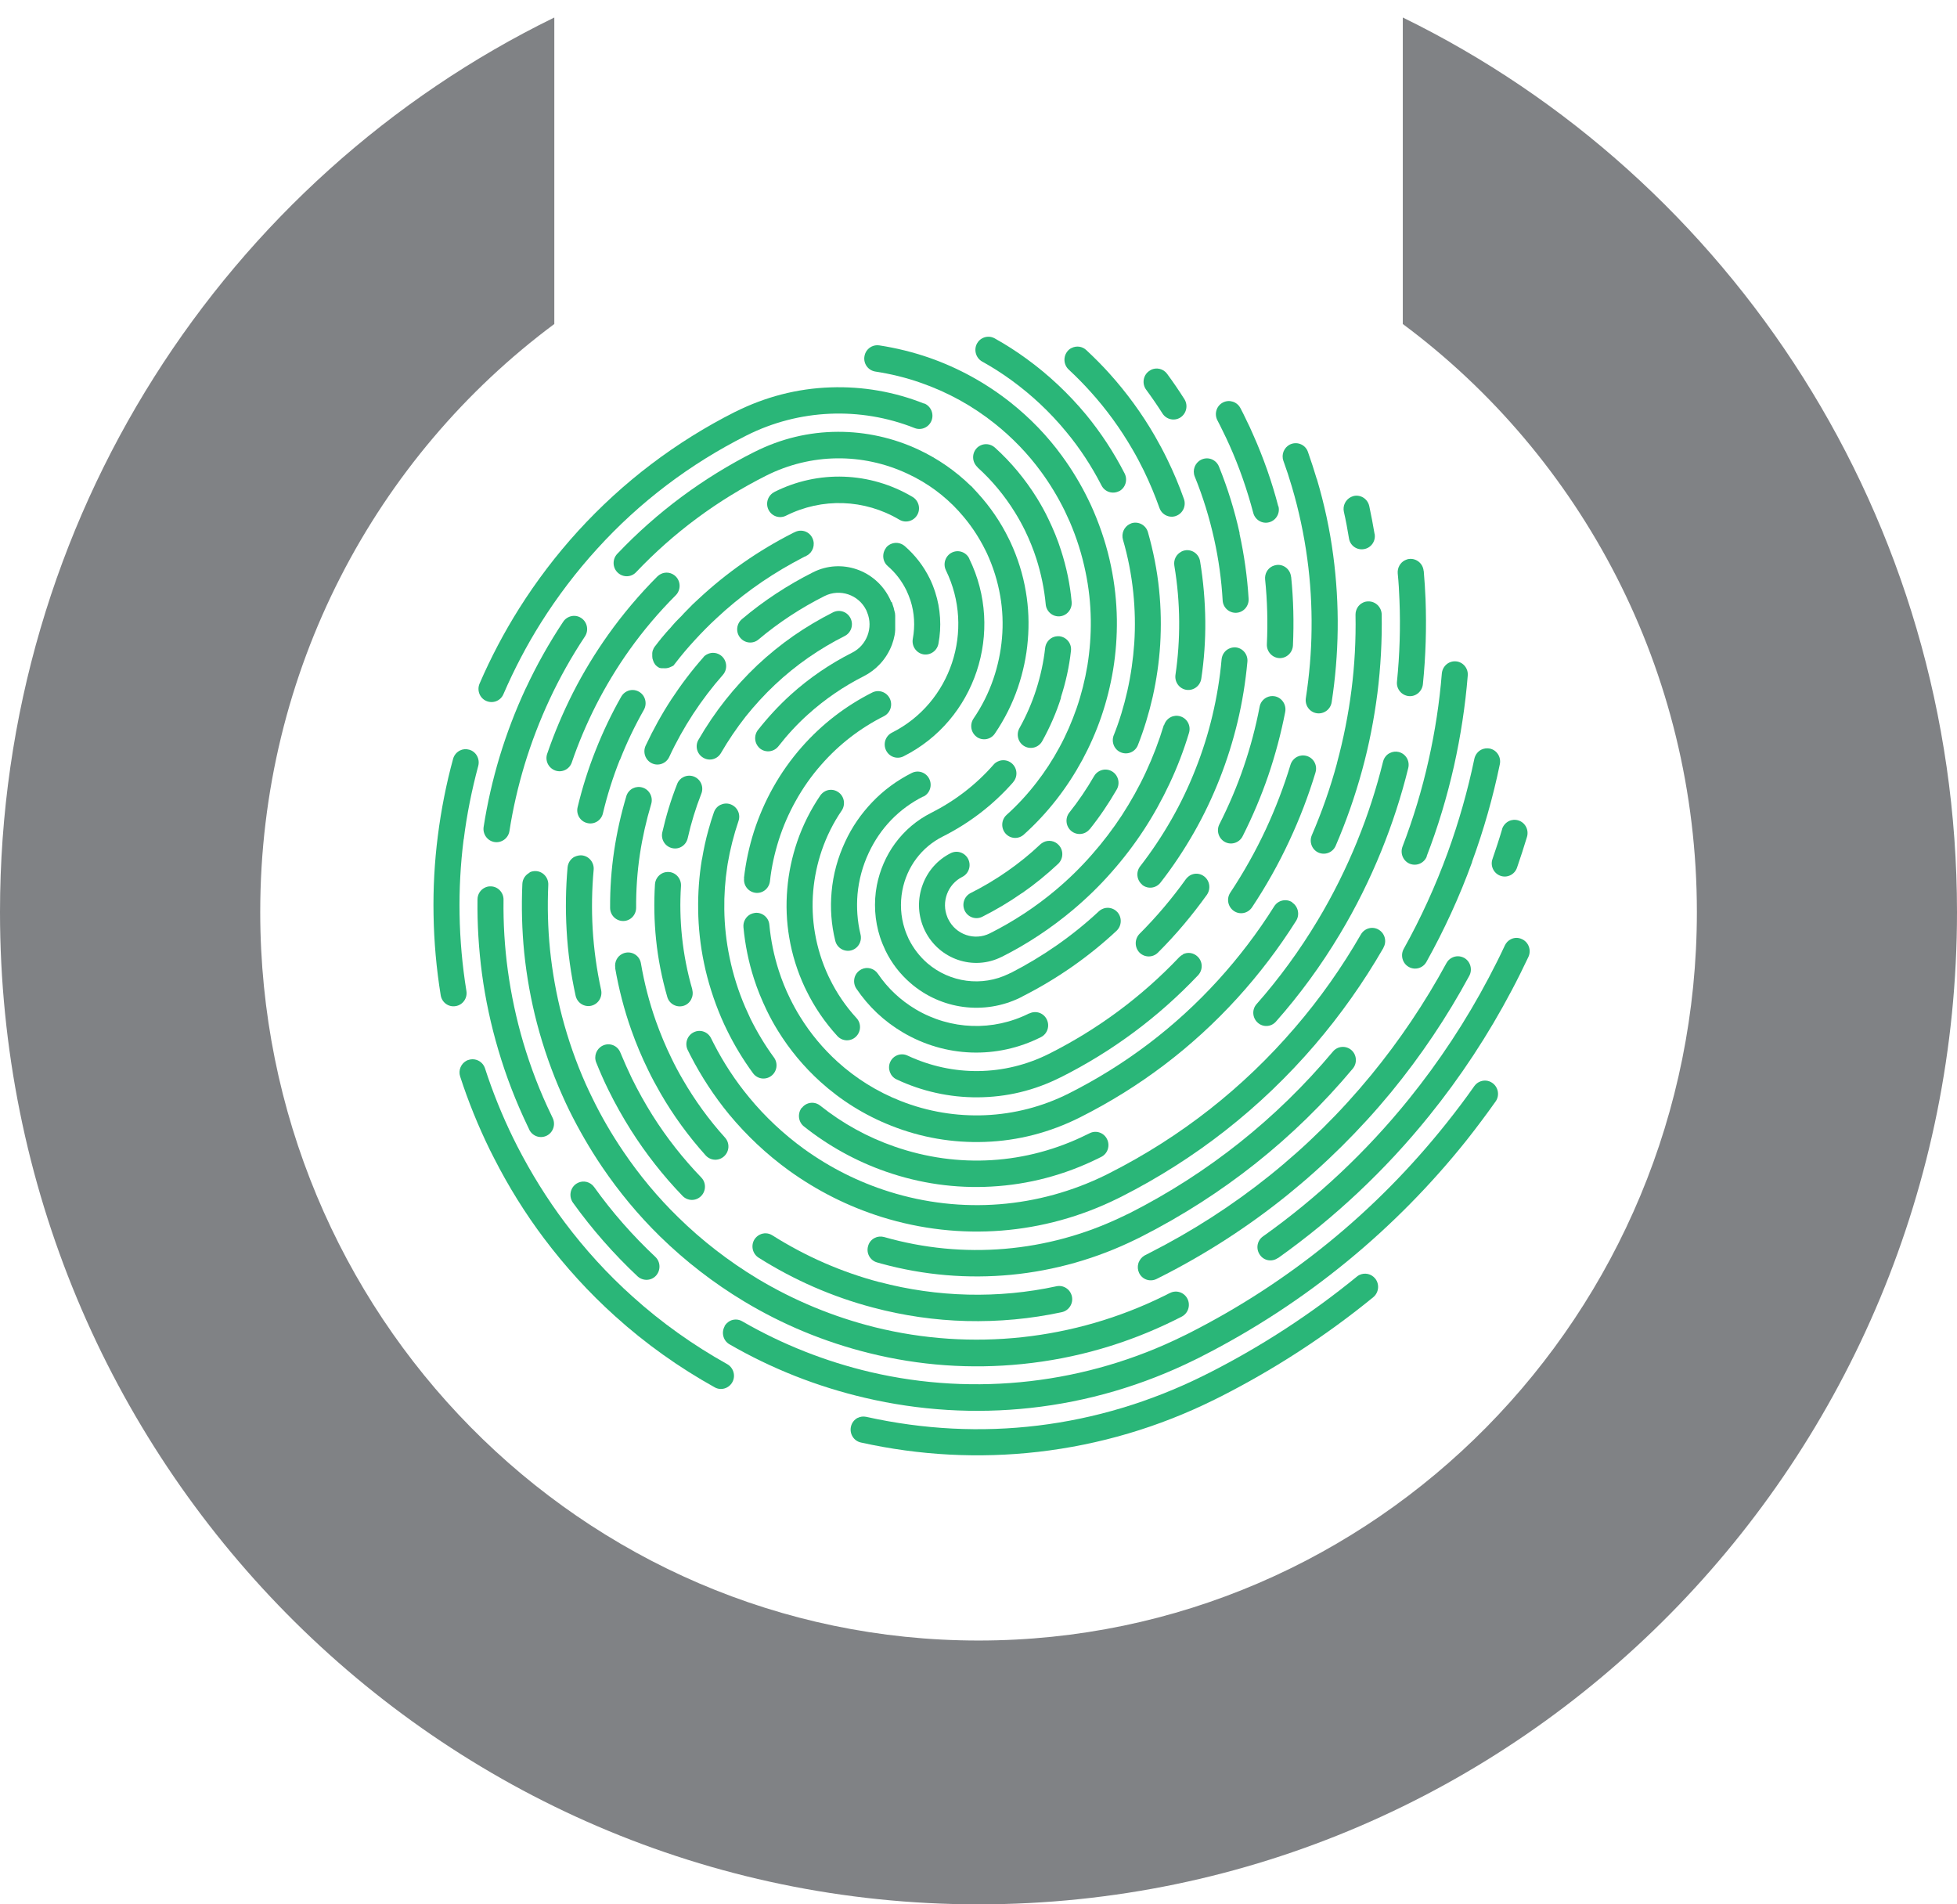 <svg width="37" height="36" viewBox="0 0 37 36" fill="none" xmlns="http://www.w3.org/2000/svg">
<path d="M37 17.24C37 27.601 28.717 36 18.501 36C8.285 36 0 27.601 0 17.24C0 9.793 4.278 3.36 10.48 0.331V6.125C7.109 8.631 4.92 12.677 4.92 17.24C4.92 24.847 11.001 31.013 18.501 31.013C26.001 31.013 32.082 24.847 32.082 17.24C32.082 12.677 29.893 8.631 26.522 6.125V0.331C32.722 3.36 37 9.793 37 17.24Z" fill="#808285"/>
<path d="M19.32 16.884C19.084 17.05 18.83 17.2 18.571 17.331C18.448 17.392 18.301 17.341 18.24 17.217C18.18 17.093 18.23 16.943 18.352 16.882C18.591 16.762 18.824 16.623 19.042 16.471C19.262 16.318 19.474 16.147 19.669 15.962C19.688 15.945 19.707 15.932 19.727 15.922C19.823 15.873 19.941 15.892 20.018 15.976C20.112 16.078 20.105 16.235 20.006 16.33C19.792 16.53 19.563 16.718 19.323 16.884H19.32Z" fill="#2AB678"/>
<path d="M19.461 19.159C19.584 19.098 19.731 19.148 19.791 19.272C19.852 19.397 19.802 19.546 19.679 19.607C18.848 20.026 17.87 19.991 17.067 19.515C16.715 19.306 16.421 19.03 16.192 18.691C16.115 18.577 16.142 18.422 16.254 18.344C16.265 18.337 16.275 18.331 16.285 18.325C16.393 18.27 16.526 18.304 16.597 18.407C16.786 18.685 17.027 18.91 17.314 19.081C17.974 19.472 18.776 19.5 19.459 19.157L19.461 19.159Z" fill="#2AB678"/>
<path d="M17.457 15.056C16.998 15.286 16.641 15.656 16.423 16.126C16.309 16.37 16.238 16.631 16.213 16.901C16.191 17.158 16.209 17.413 16.269 17.663C16.303 17.798 16.222 17.933 16.091 17.967C15.958 18 15.825 17.918 15.792 17.785C15.717 17.482 15.694 17.169 15.723 16.857C15.752 16.528 15.839 16.212 15.979 15.913C16.107 15.635 16.28 15.385 16.489 15.166C16.706 14.938 16.959 14.753 17.239 14.612C17.362 14.551 17.509 14.601 17.57 14.726C17.63 14.85 17.58 14.999 17.457 15.06V15.056Z" fill="#2AB678"/>
<path d="M20.603 15.673C20.517 15.781 20.362 15.797 20.256 15.711C20.15 15.625 20.133 15.467 20.218 15.36C20.391 15.143 20.547 14.911 20.686 14.671C20.711 14.627 20.748 14.595 20.79 14.574C20.862 14.538 20.95 14.538 21.024 14.582C21.143 14.652 21.182 14.806 21.114 14.924C20.962 15.187 20.792 15.44 20.605 15.673H20.603Z" fill="#2AB678"/>
<path d="M16.181 19.599C16.081 19.694 15.925 19.687 15.832 19.586C15.597 19.329 15.398 19.039 15.244 18.723C15.234 18.702 15.226 18.683 15.215 18.664C15.076 18.365 14.976 18.049 14.922 17.724C14.87 17.421 14.858 17.11 14.885 16.802C14.91 16.499 14.974 16.2 15.072 15.911C15.178 15.602 15.325 15.309 15.508 15.039C15.533 15.004 15.564 14.976 15.601 14.957C15.678 14.917 15.774 14.921 15.851 14.976C15.963 15.054 15.99 15.21 15.913 15.324C15.755 15.555 15.629 15.808 15.537 16.076C15.452 16.324 15.398 16.583 15.375 16.844C15.352 17.11 15.363 17.377 15.408 17.64C15.456 17.92 15.541 18.192 15.662 18.451C15.67 18.468 15.678 18.485 15.687 18.502C15.82 18.775 15.99 19.024 16.193 19.245C16.287 19.346 16.281 19.504 16.181 19.599Z" fill="#2AB678"/>
<path d="M11.633 18.297C11.614 18.186 11.67 18.078 11.765 18.032C11.786 18.021 11.809 18.013 11.834 18.009C11.969 17.986 12.096 18.076 12.118 18.213C12.181 18.584 12.276 18.95 12.401 19.304C12.486 19.542 12.584 19.778 12.696 20.007C12.762 20.144 12.835 20.281 12.912 20.412C13.138 20.803 13.406 21.172 13.707 21.505C13.799 21.606 13.793 21.764 13.691 21.858C13.591 21.951 13.435 21.945 13.342 21.842C13.018 21.482 12.729 21.086 12.486 20.664C12.405 20.523 12.326 20.378 12.254 20.228C12.133 19.982 12.027 19.729 11.936 19.472C11.801 19.091 11.699 18.695 11.63 18.297H11.633Z" fill="#2AB678"/>
<path d="M11.841 15.052C11.861 14.985 11.909 14.93 11.967 14.902C12.021 14.875 12.086 14.869 12.148 14.888C12.279 14.928 12.351 15.069 12.312 15.199C12.219 15.511 12.146 15.831 12.098 16.151C12.048 16.484 12.025 16.823 12.027 17.16C12.027 17.297 11.919 17.411 11.782 17.411C11.647 17.411 11.535 17.301 11.535 17.162C11.533 16.8 11.558 16.436 11.612 16.078C11.664 15.732 11.741 15.389 11.841 15.054V15.052Z" fill="#2AB678"/>
<path d="M13.298 12.424C13.319 12.399 13.346 12.38 13.373 12.367C13.46 12.323 13.568 12.335 13.647 12.405C13.748 12.498 13.757 12.655 13.668 12.757C13.464 12.988 13.275 13.237 13.105 13.496C12.936 13.755 12.783 14.028 12.652 14.311C12.594 14.435 12.446 14.488 12.324 14.429C12.201 14.37 12.149 14.22 12.207 14.096C12.349 13.793 12.513 13.496 12.695 13.218C12.878 12.94 13.082 12.67 13.302 12.422L13.298 12.424Z" fill="#2AB678"/>
<path d="M16.627 24.236C17.719 24.525 18.876 24.554 19.973 24.316C20.106 24.287 20.237 24.373 20.266 24.508C20.295 24.642 20.21 24.775 20.077 24.805C19.485 24.933 18.878 24.988 18.272 24.973C17.676 24.958 17.082 24.872 16.504 24.718C15.738 24.516 15.011 24.198 14.342 23.775C14.226 23.701 14.193 23.547 14.263 23.432C14.288 23.392 14.324 23.36 14.363 23.341C14.438 23.303 14.527 23.305 14.604 23.354C15.231 23.75 15.912 24.049 16.629 24.238L16.627 24.236Z" fill="#2AB678"/>
<path d="M13.258 22.259C13.354 22.358 13.351 22.515 13.254 22.612C13.156 22.709 13.001 22.707 12.905 22.608C12.539 22.229 12.209 21.808 11.925 21.359C11.773 21.117 11.63 20.864 11.503 20.605C11.42 20.437 11.343 20.262 11.273 20.087C11.223 19.965 11.277 19.826 11.391 19.769C11.397 19.767 11.401 19.765 11.408 19.761C11.534 19.708 11.678 19.769 11.729 19.898C11.796 20.06 11.869 20.224 11.945 20.382C12.064 20.624 12.197 20.862 12.34 21.09C12.606 21.511 12.915 21.903 13.258 22.259Z" fill="#2AB678"/>
<path d="M10.868 16.195C10.908 16.177 10.954 16.166 11.001 16.17C11.136 16.183 11.236 16.305 11.224 16.442C11.19 16.813 11.184 17.187 11.205 17.558C11.228 17.946 11.282 18.335 11.365 18.714C11.394 18.849 11.311 18.982 11.178 19.013C11.045 19.043 10.914 18.959 10.883 18.824C10.794 18.419 10.736 18.005 10.713 17.588C10.69 17.192 10.696 16.791 10.731 16.396C10.74 16.305 10.794 16.231 10.866 16.195H10.868Z" fill="#2AB678"/>
<path d="M11.717 14.368C11.588 14.694 11.48 15.033 11.399 15.376C11.368 15.511 11.233 15.593 11.102 15.559C10.969 15.528 10.888 15.391 10.921 15.258C11.009 14.892 11.123 14.53 11.262 14.182C11.399 13.835 11.561 13.494 11.746 13.169C11.771 13.125 11.808 13.091 11.85 13.07C11.921 13.034 12.008 13.034 12.082 13.077C12.201 13.146 12.24 13.298 12.174 13.418C12.002 13.721 11.848 14.041 11.721 14.366L11.717 14.368Z" fill="#2AB678"/>
<path d="M21.056 13.902C21.165 13.63 21.25 13.346 21.314 13.062C21.381 12.765 21.424 12.462 21.445 12.158C21.466 11.84 21.459 11.518 21.426 11.2C21.391 10.863 21.326 10.526 21.231 10.202C21.198 10.084 21.252 9.96 21.358 9.907C21.37 9.901 21.385 9.894 21.397 9.89C21.528 9.852 21.665 9.928 21.703 10.059C21.804 10.413 21.877 10.779 21.914 11.145C21.95 11.491 21.956 11.84 21.935 12.188C21.914 12.516 21.866 12.847 21.794 13.171C21.723 13.483 21.63 13.79 21.514 14.085C21.464 14.214 21.32 14.275 21.194 14.224C21.067 14.174 21.007 14.028 21.056 13.9V13.902Z" fill="#2AB678"/>
<path d="M10.832 13.098C11.027 12.714 11.254 12.342 11.503 11.992C11.781 11.602 12.093 11.234 12.429 10.897C12.448 10.878 12.471 10.863 12.494 10.851C12.587 10.804 12.701 10.821 12.778 10.899C12.874 10.998 12.872 11.156 12.776 11.253C12.458 11.571 12.164 11.918 11.902 12.285C11.667 12.615 11.455 12.965 11.27 13.327C11.094 13.675 10.938 14.039 10.811 14.412C10.768 14.542 10.627 14.612 10.498 14.566C10.369 14.519 10.3 14.378 10.346 14.248C10.481 13.854 10.645 13.468 10.832 13.098Z" fill="#2AB678"/>
<path d="M10.011 16.492C10.048 16.474 10.088 16.465 10.132 16.467C10.267 16.474 10.372 16.591 10.366 16.728C10.348 17.137 10.358 17.547 10.399 17.954C10.443 18.377 10.518 18.801 10.626 19.213C10.74 19.649 10.89 20.079 11.074 20.492C11.116 20.584 11.158 20.675 11.201 20.761C11.371 21.111 11.569 21.45 11.785 21.768C12.088 22.216 12.437 22.636 12.823 23.012C13.274 23.455 13.777 23.842 14.316 24.169C15.01 24.586 15.758 24.895 16.543 25.091C18.373 25.544 20.31 25.335 22.003 24.501C22.014 24.497 22.024 24.491 22.032 24.487C22.051 24.476 22.072 24.468 22.09 24.457C22.101 24.453 22.111 24.447 22.122 24.442C22.244 24.381 22.392 24.432 22.452 24.556C22.512 24.68 22.462 24.83 22.34 24.891C22.329 24.895 22.321 24.902 22.311 24.906C22.29 24.916 22.269 24.927 22.248 24.937C22.238 24.942 22.23 24.948 22.219 24.952C21.305 25.405 20.331 25.685 19.326 25.786C18.354 25.885 17.38 25.816 16.427 25.578C15.594 25.371 14.8 25.043 14.065 24.6C13.492 24.255 12.958 23.842 12.48 23.375C12.071 22.975 11.702 22.53 11.38 22.054C11.151 21.715 10.944 21.357 10.761 20.987C10.715 20.894 10.671 20.797 10.628 20.7C10.433 20.262 10.273 19.805 10.152 19.344C10.038 18.908 9.957 18.457 9.911 18.009C9.868 17.579 9.857 17.141 9.876 16.709C9.88 16.615 9.936 16.537 10.013 16.497L10.011 16.492Z" fill="#2AB678"/>
<path d="M13.697 25.072C13.722 25.028 13.759 24.994 13.801 24.971C13.871 24.935 13.959 24.935 14.031 24.977C14.789 25.415 15.606 25.738 16.457 25.938C18.445 26.403 20.547 26.159 22.378 25.253C22.395 25.245 22.412 25.236 22.43 25.228C22.447 25.22 22.463 25.211 22.48 25.203C24.381 24.238 26.017 22.903 27.346 21.235C27.527 21.008 27.706 20.772 27.874 20.532C27.899 20.498 27.93 20.471 27.965 20.454C28.044 20.414 28.142 20.418 28.219 20.475C28.329 20.555 28.356 20.711 28.277 20.822C28.102 21.069 27.919 21.313 27.733 21.549C27.062 22.391 26.302 23.162 25.473 23.842C24.621 24.541 23.691 25.148 22.704 25.649C22.698 25.651 22.694 25.655 22.688 25.658C22.682 25.662 22.673 25.664 22.667 25.668C22.657 25.674 22.644 25.679 22.634 25.685C22.625 25.689 22.619 25.693 22.611 25.695C22.605 25.698 22.601 25.702 22.594 25.704C21.61 26.19 20.563 26.498 19.481 26.616C18.434 26.73 17.381 26.666 16.351 26.424C15.452 26.214 14.592 25.875 13.792 25.413C13.674 25.346 13.633 25.192 13.701 25.072H13.697Z" fill="#2AB678"/>
<path d="M10.923 22.362C11.029 22.309 11.16 22.339 11.233 22.44C11.573 22.916 11.964 23.36 12.39 23.76C12.489 23.853 12.495 24.011 12.404 24.114C12.313 24.215 12.157 24.221 12.055 24.129C11.605 23.707 11.193 23.238 10.832 22.735C10.753 22.623 10.776 22.467 10.886 22.385C10.896 22.377 10.909 22.37 10.921 22.364L10.923 22.362Z" fill="#2AB678"/>
<path d="M10.008 21.357C9.998 21.336 9.988 21.317 9.979 21.296C9.755 20.829 9.566 20.342 9.421 19.847C9.282 19.378 9.178 18.895 9.113 18.411C9.051 17.946 9.022 17.472 9.028 17.002C9.028 16.905 9.084 16.821 9.165 16.781C9.198 16.764 9.238 16.754 9.277 16.756C9.412 16.756 9.522 16.872 9.52 17.008C9.514 17.455 9.541 17.904 9.601 18.344C9.664 18.803 9.761 19.26 9.892 19.704C10.031 20.174 10.208 20.635 10.422 21.077C10.43 21.096 10.441 21.115 10.449 21.134C10.509 21.258 10.459 21.408 10.337 21.469C10.214 21.53 10.067 21.479 10.006 21.355L10.008 21.357Z" fill="#2AB678"/>
<path d="M9.941 13.013C10.145 12.575 10.383 12.152 10.649 11.752C10.674 11.714 10.707 11.687 10.745 11.668C10.822 11.63 10.915 11.632 10.992 11.685C11.104 11.762 11.135 11.916 11.059 12.032C10.807 12.411 10.581 12.813 10.388 13.228C10.205 13.622 10.047 14.033 9.92 14.45C9.796 14.86 9.698 15.284 9.632 15.709C9.611 15.846 9.484 15.939 9.349 15.918C9.214 15.896 9.123 15.768 9.144 15.631C9.214 15.183 9.316 14.736 9.447 14.302C9.58 13.864 9.746 13.43 9.939 13.015L9.941 13.013Z" fill="#2AB678"/>
<path d="M8.766 15.867C8.706 16.337 8.681 16.813 8.689 17.286C8.697 17.771 8.741 18.257 8.818 18.733C8.841 18.87 8.749 18.999 8.614 19.02C8.479 19.043 8.353 18.95 8.332 18.813C8.251 18.312 8.205 17.802 8.197 17.293C8.188 16.796 8.215 16.294 8.278 15.802C8.34 15.313 8.436 14.822 8.566 14.347C8.585 14.275 8.633 14.22 8.695 14.188C8.747 14.161 8.809 14.155 8.87 14.172C9.001 14.207 9.077 14.347 9.042 14.479C8.92 14.934 8.826 15.399 8.768 15.865L8.766 15.867Z" fill="#2AB678"/>
<path d="M9.17 20.197C9.315 20.645 9.494 21.088 9.701 21.511C9.726 21.564 9.753 21.614 9.778 21.665C10.038 22.172 10.341 22.661 10.679 23.111C11.059 23.617 11.487 24.087 11.957 24.508C12.503 25.001 13.107 25.43 13.749 25.788C13.867 25.854 13.913 26.007 13.847 26.127C13.782 26.247 13.631 26.294 13.512 26.226C12.837 25.851 12.202 25.399 11.629 24.881C11.136 24.438 10.686 23.943 10.287 23.413C9.93 22.939 9.612 22.427 9.34 21.892C9.313 21.84 9.286 21.787 9.259 21.732C9.041 21.286 8.852 20.82 8.7 20.351C8.661 20.231 8.717 20.104 8.825 20.049C8.835 20.045 8.846 20.039 8.858 20.037C8.987 19.995 9.126 20.064 9.17 20.197Z" fill="#2AB678"/>
<path d="M16.215 26.805C16.262 26.78 16.32 26.772 16.377 26.784C18.547 27.267 20.748 26.999 22.744 26.011C22.763 26.003 22.78 25.992 22.798 25.984C22.817 25.974 22.836 25.965 22.857 25.955C23.853 25.449 24.794 24.836 25.654 24.133C25.669 24.12 25.683 24.112 25.7 24.103C25.802 24.053 25.926 24.078 26.001 24.171C26.086 24.278 26.069 24.436 25.963 24.523C25.077 25.247 24.105 25.879 23.079 26.401C23.072 26.403 23.068 26.407 23.062 26.409C23.054 26.414 23.045 26.418 23.037 26.422C23.025 26.428 23.014 26.433 23.002 26.439C22.994 26.443 22.985 26.447 22.977 26.452C22.971 26.454 22.966 26.458 22.96 26.46C21.907 26.982 20.786 27.313 19.629 27.446C18.509 27.574 17.382 27.515 16.275 27.269C16.142 27.239 16.059 27.107 16.088 26.972C16.104 26.894 16.154 26.835 16.219 26.801L16.215 26.805Z" fill="#2AB678"/>
<path d="M12.342 12.47C12.342 12.47 12.342 12.468 12.342 12.466C12.342 12.462 12.34 12.457 12.338 12.455C12.338 12.453 12.338 12.449 12.336 12.447C12.336 12.445 12.336 12.441 12.334 12.438C12.334 12.436 12.334 12.432 12.334 12.43V12.426C12.334 12.419 12.334 12.415 12.332 12.409C12.332 12.409 12.332 12.407 12.332 12.405C12.332 12.401 12.332 12.399 12.332 12.394C12.332 12.394 12.332 12.392 12.332 12.39C12.332 12.386 12.332 12.38 12.332 12.375C12.332 12.373 12.332 12.371 12.332 12.369C12.332 12.367 12.332 12.365 12.332 12.363C12.332 12.358 12.332 12.354 12.332 12.35C12.332 12.35 12.332 12.348 12.332 12.346C12.332 12.342 12.332 12.335 12.334 12.331C12.334 12.331 12.334 12.329 12.334 12.327C12.336 12.316 12.338 12.306 12.342 12.295C12.342 12.289 12.347 12.285 12.349 12.28C12.351 12.276 12.353 12.27 12.355 12.266C12.355 12.266 12.355 12.266 12.355 12.264C12.355 12.259 12.359 12.255 12.361 12.253C12.361 12.253 12.361 12.251 12.363 12.249C12.365 12.245 12.367 12.243 12.369 12.238C12.369 12.236 12.374 12.234 12.374 12.232C12.374 12.232 12.376 12.228 12.378 12.226C12.378 12.226 12.378 12.224 12.38 12.222C12.386 12.213 12.394 12.205 12.401 12.196C12.409 12.186 12.417 12.175 12.425 12.165C12.434 12.154 12.44 12.146 12.448 12.135C12.457 12.125 12.465 12.114 12.473 12.104C12.482 12.093 12.49 12.085 12.496 12.074C12.504 12.064 12.513 12.053 12.521 12.045C12.529 12.034 12.538 12.026 12.546 12.015C12.554 12.005 12.563 11.996 12.571 11.986C12.579 11.975 12.588 11.965 12.596 11.956C12.604 11.948 12.612 11.937 12.621 11.929C12.629 11.918 12.637 11.908 12.648 11.899C12.656 11.891 12.664 11.88 12.673 11.872C12.681 11.861 12.691 11.851 12.7 11.84C12.708 11.832 12.716 11.823 12.723 11.813C12.733 11.803 12.741 11.792 12.752 11.781C12.76 11.773 12.768 11.765 12.774 11.756C12.783 11.746 12.793 11.735 12.803 11.727C12.812 11.718 12.82 11.71 12.828 11.701C12.839 11.691 12.847 11.68 12.857 11.672C12.866 11.664 12.874 11.655 12.882 11.647C12.893 11.636 12.901 11.626 12.912 11.615C12.92 11.607 12.928 11.598 12.934 11.59C12.945 11.579 12.955 11.569 12.966 11.558C12.974 11.55 12.982 11.541 12.988 11.535C12.999 11.524 13.009 11.514 13.02 11.503C13.028 11.495 13.034 11.489 13.042 11.48C13.053 11.47 13.063 11.459 13.073 11.449C13.082 11.44 13.088 11.434 13.096 11.425C13.107 11.415 13.119 11.405 13.13 11.394C13.138 11.388 13.144 11.379 13.152 11.373C13.171 11.356 13.19 11.337 13.209 11.32C13.74 10.825 14.338 10.408 14.988 10.078C14.997 10.073 15.003 10.069 15.011 10.067C15.02 10.063 15.028 10.059 15.036 10.055C15.159 9.998 15.306 10.05 15.362 10.177C15.418 10.299 15.368 10.442 15.254 10.503C15.25 10.503 15.246 10.507 15.244 10.509C15.24 10.509 15.236 10.514 15.231 10.516C15.227 10.518 15.223 10.52 15.219 10.522H15.213C15.136 10.564 15.061 10.604 14.986 10.644C14.463 10.933 13.979 11.282 13.545 11.689C13.404 11.819 13.269 11.956 13.138 12.099C13.007 12.241 12.882 12.388 12.766 12.54L12.731 12.584L12.683 12.607C12.683 12.607 12.662 12.615 12.652 12.62C12.617 12.632 12.579 12.636 12.542 12.632C12.54 12.632 12.536 12.632 12.534 12.632C12.534 12.632 12.531 12.632 12.529 12.632C12.527 12.632 12.525 12.632 12.523 12.632H12.519C12.519 12.632 12.515 12.632 12.513 12.632C12.511 12.632 12.509 12.632 12.507 12.632C12.507 12.632 12.504 12.632 12.502 12.632C12.5 12.632 12.498 12.632 12.494 12.63C12.494 12.63 12.492 12.63 12.49 12.63C12.488 12.63 12.486 12.63 12.482 12.628H12.477C12.477 12.628 12.473 12.628 12.471 12.626C12.467 12.626 12.465 12.624 12.461 12.622C12.432 12.607 12.405 12.586 12.384 12.559C12.382 12.556 12.38 12.552 12.378 12.55C12.378 12.55 12.378 12.55 12.378 12.548C12.378 12.546 12.374 12.544 12.374 12.542C12.374 12.542 12.374 12.54 12.371 12.537C12.371 12.537 12.369 12.533 12.367 12.531C12.367 12.529 12.365 12.527 12.363 12.525C12.363 12.525 12.363 12.523 12.361 12.521C12.361 12.518 12.359 12.514 12.357 12.512C12.357 12.512 12.357 12.512 12.357 12.51C12.355 12.506 12.353 12.5 12.351 12.495L12.342 12.47Z" fill="#2AB678"/>
<path d="M16.755 10.349C16.778 10.322 16.805 10.303 16.834 10.288C16.919 10.246 17.025 10.255 17.104 10.322C17.301 10.493 17.461 10.699 17.578 10.937C17.619 11.019 17.652 11.105 17.681 11.194C17.783 11.508 17.804 11.847 17.742 12.171C17.715 12.306 17.586 12.394 17.453 12.369C17.32 12.342 17.233 12.211 17.258 12.076C17.303 11.834 17.289 11.584 17.214 11.352C17.193 11.287 17.166 11.223 17.137 11.16C17.05 10.983 16.932 10.829 16.786 10.703C16.682 10.615 16.67 10.457 16.757 10.351L16.755 10.349Z" fill="#2AB678"/>
<path d="M14.066 16.598C14.1 16.299 14.164 16.004 14.255 15.717C14.347 15.433 14.467 15.155 14.613 14.894C14.768 14.616 14.953 14.355 15.163 14.117C15.539 13.691 15.986 13.346 16.492 13.091C16.615 13.03 16.762 13.081 16.823 13.205C16.883 13.329 16.833 13.479 16.71 13.54C16.26 13.767 15.863 14.073 15.531 14.452C15.344 14.662 15.18 14.896 15.043 15.143C14.914 15.374 14.806 15.621 14.725 15.875C14.644 16.13 14.586 16.393 14.557 16.659C14.54 16.796 14.419 16.895 14.284 16.878C14.149 16.861 14.052 16.739 14.069 16.602L14.066 16.598Z" fill="#2AB678"/>
<path d="M24.43 17.061C24.544 17.135 24.578 17.291 24.505 17.407C24.177 17.927 23.803 18.419 23.39 18.872C22.544 19.801 21.545 20.557 20.419 21.123C19.852 21.408 19.246 21.566 18.617 21.587C18.01 21.608 17.412 21.505 16.845 21.279C16.351 21.084 15.9 20.803 15.508 20.448C15.198 20.167 14.93 19.845 14.71 19.489C14.633 19.365 14.561 19.234 14.496 19.1C14.403 18.906 14.32 18.706 14.255 18.502C14.153 18.186 14.087 17.859 14.056 17.529C14.046 17.423 14.104 17.326 14.191 17.282C14.218 17.27 14.247 17.261 14.278 17.257C14.413 17.244 14.534 17.345 14.546 17.482C14.573 17.775 14.633 18.066 14.723 18.346C14.781 18.527 14.853 18.706 14.937 18.876C14.995 18.994 15.059 19.112 15.128 19.222C15.323 19.538 15.562 19.824 15.836 20.073C16.185 20.389 16.586 20.639 17.026 20.812C18.056 21.22 19.215 21.17 20.203 20.673C21.275 20.134 22.226 19.413 23.03 18.529C23.423 18.097 23.78 17.628 24.091 17.133C24.164 17.017 24.318 16.983 24.432 17.057L24.43 17.061Z" fill="#2AB678"/>
<path d="M25.277 14.427C25.4 13.972 25.493 13.506 25.552 13.041C25.612 12.571 25.637 12.093 25.628 11.621C25.628 11.522 25.682 11.434 25.765 11.394C25.797 11.377 25.832 11.369 25.871 11.369C26.006 11.367 26.119 11.476 26.123 11.615C26.131 12.112 26.104 12.613 26.042 13.106C25.979 13.595 25.884 14.085 25.753 14.561C25.62 15.048 25.452 15.528 25.253 15.989C25.198 16.116 25.053 16.172 24.928 16.118C24.804 16.063 24.748 15.915 24.802 15.789C24.991 15.351 25.153 14.892 25.277 14.431V14.427Z" fill="#2AB678"/>
<path d="M25.99 10.095C26.013 10.231 25.921 10.36 25.786 10.381C25.651 10.404 25.524 10.312 25.504 10.175C25.477 10.008 25.446 9.84 25.408 9.675C25.383 9.562 25.439 9.448 25.539 9.397C25.558 9.389 25.576 9.381 25.595 9.376C25.728 9.347 25.859 9.433 25.888 9.568C25.925 9.741 25.959 9.918 25.988 10.092L25.99 10.095Z" fill="#2AB678"/>
<path d="M18.324 10.56C18.999 11.937 18.441 13.616 17.082 14.298C16.96 14.359 16.812 14.309 16.752 14.184C16.692 14.06 16.742 13.911 16.864 13.85C17.98 13.289 18.436 11.912 17.884 10.781C17.824 10.657 17.874 10.507 17.996 10.446C18.119 10.385 18.266 10.436 18.326 10.56H18.324Z" fill="#2AB678"/>
<path d="M14.639 9.301C15.47 8.882 16.448 8.917 17.252 9.393C17.371 9.463 17.41 9.617 17.342 9.734C17.273 9.854 17.121 9.894 17.005 9.825C16.345 9.433 15.543 9.406 14.86 9.749C14.737 9.81 14.59 9.76 14.529 9.635C14.469 9.511 14.519 9.362 14.642 9.301H14.639Z" fill="#2AB678"/>
<path d="M18.469 13.932C18.357 13.854 18.329 13.698 18.406 13.584C18.564 13.352 18.691 13.1 18.782 12.832C18.867 12.584 18.921 12.325 18.944 12.064C18.967 11.798 18.957 11.531 18.911 11.268C18.863 10.988 18.778 10.716 18.658 10.457C18.649 10.44 18.641 10.423 18.633 10.406C18.502 10.141 18.338 9.897 18.14 9.68L18.126 9.663C17.854 9.366 17.53 9.128 17.162 8.957C16.305 8.555 15.33 8.568 14.487 8.991C13.563 9.456 12.736 10.069 12.026 10.817C11.933 10.916 11.777 10.92 11.677 10.823C11.579 10.729 11.575 10.57 11.671 10.469C12.421 9.68 13.295 9.031 14.269 8.54C14.269 8.54 14.269 8.54 14.271 8.54C14.765 8.292 15.293 8.165 15.841 8.163C16.365 8.161 16.892 8.277 17.37 8.502C17.738 8.675 18.068 8.905 18.357 9.187H18.361L18.485 9.322C18.72 9.579 18.919 9.869 19.073 10.185C19.083 10.206 19.092 10.225 19.102 10.244C19.241 10.543 19.341 10.859 19.395 11.183C19.447 11.487 19.459 11.798 19.432 12.106C19.407 12.409 19.343 12.708 19.245 12.997C19.14 13.306 18.992 13.599 18.809 13.868C18.732 13.982 18.579 14.009 18.467 13.932H18.469Z" fill="#2AB678"/>
<path d="M19.154 14.789C18.78 15.214 18.331 15.559 17.824 15.814C17.425 16.014 17.145 16.387 17.06 16.834C17.014 17.076 17.029 17.326 17.104 17.558C17.124 17.623 17.151 17.686 17.18 17.75C17.268 17.927 17.386 18.08 17.531 18.207C17.961 18.577 18.566 18.657 19.073 18.409C19.079 18.407 19.083 18.403 19.089 18.401C19.093 18.398 19.097 18.396 19.104 18.394H19.108C19.716 18.082 20.279 17.691 20.776 17.227C20.792 17.211 20.813 17.198 20.834 17.187C20.929 17.139 21.048 17.158 21.125 17.242C21.216 17.343 21.21 17.501 21.11 17.596C20.58 18.091 19.98 18.508 19.332 18.836C19.33 18.836 19.328 18.838 19.326 18.841C19.316 18.845 19.307 18.851 19.297 18.855C19.295 18.855 19.291 18.858 19.288 18.86C18.607 19.192 17.793 19.085 17.216 18.586C17.018 18.415 16.858 18.209 16.742 17.971C16.703 17.889 16.667 17.802 16.638 17.714C16.537 17.4 16.516 17.063 16.578 16.737C16.634 16.45 16.753 16.174 16.925 15.941C17.106 15.696 17.334 15.503 17.606 15.366C18.057 15.138 18.454 14.833 18.786 14.454C18.807 14.429 18.834 14.41 18.861 14.397C18.948 14.353 19.058 14.365 19.135 14.435C19.237 14.528 19.245 14.685 19.154 14.787V14.789Z" fill="#2AB678"/>
<path d="M20.061 13.188C19.97 13.475 19.849 13.751 19.704 14.012C19.637 14.132 19.486 14.174 19.367 14.106C19.249 14.039 19.207 13.885 19.274 13.765C19.403 13.534 19.511 13.287 19.592 13.032C19.673 12.778 19.731 12.514 19.76 12.249C19.77 12.163 19.822 12.091 19.895 12.053C19.936 12.032 19.984 12.024 20.032 12.028C20.167 12.045 20.265 12.167 20.248 12.304C20.215 12.603 20.15 12.898 20.057 13.184L20.061 13.188Z" fill="#2AB678"/>
<path d="M18.481 8.831C18.379 8.738 18.371 8.58 18.46 8.479C18.481 8.454 18.508 8.435 18.535 8.422C18.622 8.378 18.73 8.391 18.809 8.46C19.119 8.74 19.386 9.063 19.607 9.419C19.683 9.543 19.756 9.673 19.82 9.808C19.914 10.002 19.997 10.202 20.061 10.406C20.163 10.722 20.232 11.049 20.261 11.379C20.273 11.516 20.174 11.638 20.039 11.651C19.904 11.664 19.783 11.562 19.771 11.425C19.744 11.133 19.683 10.842 19.594 10.562C19.536 10.381 19.463 10.202 19.38 10.031C19.322 9.913 19.258 9.796 19.189 9.686C18.994 9.37 18.755 9.082 18.481 8.835V8.831Z" fill="#2AB678"/>
<path d="M17.473 7.626C17.599 7.677 17.662 7.822 17.612 7.951C17.562 8.079 17.419 8.142 17.292 8.092C16.262 7.683 15.105 7.734 14.116 8.231C13.045 8.77 12.093 9.49 11.29 10.375C10.897 10.806 10.54 11.276 10.228 11.771C9.958 12.2 9.72 12.655 9.518 13.123C9.464 13.249 9.319 13.306 9.194 13.251C9.069 13.197 9.013 13.049 9.067 12.923C9.279 12.432 9.531 11.954 9.815 11.503C10.143 10.983 10.517 10.491 10.93 10.038C11.776 9.111 12.775 8.353 13.898 7.786C13.898 7.786 13.898 7.786 13.9 7.786C14.467 7.502 15.074 7.344 15.703 7.323C16.31 7.302 16.908 7.405 17.475 7.631L17.473 7.626Z" fill="#2AB678"/>
<path d="M20.079 8.62C20.264 8.873 20.43 9.147 20.569 9.431C20.607 9.507 20.644 9.587 20.677 9.665C20.82 10 20.933 10.349 21.005 10.703C21.074 11.034 21.111 11.371 21.116 11.708C21.12 12.026 21.097 12.346 21.045 12.662C20.995 12.963 20.92 13.262 20.82 13.553C20.723 13.835 20.602 14.108 20.461 14.37C20.32 14.629 20.158 14.879 19.977 15.111C19.79 15.351 19.583 15.574 19.358 15.776C19.257 15.869 19.101 15.859 19.012 15.758C18.92 15.654 18.931 15.496 19.03 15.406C19.234 15.223 19.423 15.018 19.591 14.801C19.755 14.591 19.902 14.365 20.029 14.13C20.158 13.894 20.266 13.643 20.355 13.388C20.445 13.127 20.513 12.855 20.559 12.582C20.605 12.295 20.627 12.005 20.623 11.718C20.619 11.413 20.586 11.107 20.523 10.809C20.457 10.486 20.357 10.17 20.227 9.867C20.195 9.796 20.162 9.724 20.129 9.654C20.002 9.397 19.853 9.149 19.684 8.919C19.435 8.578 19.14 8.273 18.81 8.01C18.389 7.673 17.915 7.412 17.404 7.235C17.128 7.138 16.839 7.068 16.55 7.024C16.415 7.003 16.322 6.877 16.343 6.74C16.355 6.656 16.407 6.588 16.478 6.552C16.521 6.531 16.571 6.521 16.623 6.529C16.943 6.578 17.259 6.656 17.564 6.761C18.127 6.957 18.648 7.245 19.115 7.616C19.479 7.906 19.805 8.243 20.079 8.62Z" fill="#2AB678"/>
<path d="M21.159 9.284C21.038 9.347 20.889 9.301 20.826 9.178C20.639 8.814 20.415 8.471 20.155 8.159C19.854 7.793 19.505 7.466 19.123 7.188C18.947 7.06 18.76 6.94 18.569 6.835C18.45 6.767 18.407 6.615 18.471 6.495C18.496 6.449 18.533 6.413 18.577 6.392C18.648 6.356 18.733 6.356 18.805 6.396C19.013 6.512 19.215 6.641 19.408 6.782C19.825 7.085 20.203 7.441 20.534 7.839C20.814 8.18 21.059 8.553 21.262 8.949C21.325 9.071 21.279 9.223 21.159 9.286V9.284Z" fill="#2AB678"/>
<path d="M22.009 13.708C22.029 13.641 22.077 13.586 22.135 13.557C22.189 13.529 22.254 13.523 22.316 13.542C22.447 13.582 22.52 13.721 22.48 13.854C22.383 14.178 22.26 14.5 22.115 14.808C21.973 15.111 21.809 15.408 21.627 15.686C21.444 15.966 21.24 16.233 21.02 16.482C20.794 16.741 20.544 16.983 20.281 17.204C19.872 17.547 19.421 17.847 18.939 18.089C18.939 18.089 18.939 18.089 18.937 18.089C18.403 18.358 17.753 18.135 17.487 17.594C17.477 17.571 17.466 17.547 17.456 17.526C17.456 17.526 17.456 17.526 17.456 17.524C17.352 17.27 17.348 16.985 17.444 16.726C17.539 16.465 17.728 16.252 17.975 16.128C18.098 16.067 18.245 16.118 18.306 16.242C18.366 16.366 18.316 16.516 18.193 16.577C17.917 16.716 17.793 17.05 17.911 17.337C17.915 17.35 17.921 17.362 17.928 17.375C18.071 17.67 18.426 17.79 18.715 17.644C19.163 17.419 19.583 17.143 19.963 16.823C20.208 16.617 20.439 16.391 20.648 16.151C20.852 15.92 21.041 15.671 21.211 15.412C21.379 15.153 21.533 14.879 21.664 14.597C21.797 14.311 21.911 14.014 22.003 13.71L22.009 13.708Z" fill="#2AB678"/>
<path d="M22.236 9.753C22.108 9.8 21.966 9.732 21.921 9.602C21.836 9.364 21.738 9.128 21.626 8.898C21.559 8.761 21.487 8.625 21.41 8.494C21.183 8.102 20.916 7.734 20.614 7.401C20.486 7.258 20.346 7.117 20.205 6.986C20.106 6.893 20.097 6.736 20.189 6.632C20.209 6.609 20.234 6.59 20.261 6.578C20.351 6.533 20.461 6.546 20.538 6.618C20.689 6.759 20.839 6.908 20.978 7.064C21.302 7.424 21.591 7.82 21.834 8.241C21.915 8.382 21.994 8.528 22.066 8.677C22.187 8.924 22.293 9.176 22.384 9.433C22.43 9.564 22.363 9.707 22.234 9.753H22.236Z" fill="#2AB678"/>
<path d="M22.336 10.427C22.357 10.417 22.379 10.408 22.404 10.404C22.539 10.381 22.666 10.472 22.689 10.608C22.751 10.983 22.784 11.364 22.788 11.746C22.791 12.108 22.766 12.472 22.712 12.83C22.691 12.967 22.566 13.06 22.431 13.041C22.296 13.02 22.205 12.893 22.224 12.757C22.273 12.424 22.296 12.085 22.294 11.75C22.292 11.396 22.261 11.042 22.203 10.695C22.184 10.583 22.24 10.476 22.336 10.429V10.427Z" fill="#2AB678"/>
<path d="M22.318 7.892C22.204 7.965 22.052 7.932 21.978 7.816C21.88 7.662 21.776 7.511 21.67 7.367C21.589 7.258 21.61 7.1 21.72 7.018C21.733 7.009 21.745 7.001 21.76 6.992C21.863 6.94 21.994 6.969 22.065 7.066C22.179 7.22 22.289 7.382 22.393 7.546C22.466 7.662 22.433 7.816 22.318 7.892Z" fill="#2AB678"/>
<path d="M23.434 10.084C23.523 10.488 23.582 10.905 23.607 11.32C23.615 11.457 23.511 11.577 23.376 11.584C23.241 11.592 23.123 11.487 23.116 11.35C23.094 10.962 23.04 10.573 22.956 10.194C22.867 9.791 22.745 9.393 22.589 9.01C22.539 8.888 22.593 8.749 22.707 8.692C22.713 8.69 22.718 8.688 22.724 8.684C22.851 8.631 22.994 8.692 23.046 8.82C23.212 9.229 23.343 9.654 23.438 10.084H23.434Z" fill="#2AB678"/>
<path d="M21.597 16.726C21.491 16.64 21.472 16.484 21.558 16.375C21.776 16.094 21.975 15.795 22.151 15.486C22.324 15.183 22.477 14.863 22.604 14.538C22.733 14.212 22.841 13.873 22.922 13.529C23.005 13.18 23.065 12.82 23.096 12.464C23.105 12.373 23.159 12.3 23.232 12.264C23.271 12.245 23.317 12.234 23.362 12.238C23.497 12.251 23.597 12.373 23.584 12.51C23.549 12.891 23.487 13.275 23.398 13.647C23.31 14.014 23.196 14.376 23.059 14.723C22.922 15.071 22.76 15.412 22.575 15.736C22.386 16.067 22.174 16.387 21.94 16.686C21.855 16.794 21.701 16.813 21.593 16.726H21.597Z" fill="#2AB678"/>
<path d="M24.17 9.568C24.206 9.701 24.127 9.838 23.996 9.873C23.865 9.909 23.73 9.829 23.695 9.697C23.58 9.261 23.431 8.831 23.246 8.418C23.204 8.326 23.163 8.235 23.119 8.149C23.086 8.081 23.053 8.014 23.017 7.946C22.953 7.824 22.999 7.673 23.119 7.61C23.119 7.61 23.123 7.607 23.125 7.607C23.244 7.548 23.389 7.595 23.452 7.715C23.489 7.786 23.526 7.858 23.559 7.93C23.605 8.022 23.651 8.119 23.692 8.216C23.888 8.654 24.048 9.111 24.168 9.572L24.17 9.568Z" fill="#2AB678"/>
<path d="M24.411 10.903C24.455 11.333 24.465 11.771 24.445 12.203C24.438 12.339 24.322 12.447 24.187 12.441C24.052 12.434 23.946 12.316 23.952 12.179C23.971 11.773 23.961 11.36 23.919 10.954C23.909 10.846 23.965 10.749 24.054 10.705C24.079 10.693 24.108 10.684 24.139 10.68C24.274 10.665 24.395 10.766 24.409 10.903H24.411Z" fill="#2AB678"/>
<path d="M24.898 9.058C25.038 9.528 25.142 10.01 25.206 10.495C25.268 10.96 25.297 11.434 25.291 11.904C25.285 12.361 25.247 12.822 25.177 13.275C25.156 13.411 25.029 13.504 24.894 13.483C24.759 13.462 24.668 13.334 24.689 13.197C24.755 12.767 24.793 12.329 24.797 11.897C24.803 11.451 24.776 11.002 24.716 10.562C24.654 10.103 24.556 9.644 24.425 9.202C24.377 9.037 24.323 8.873 24.265 8.713C24.221 8.593 24.276 8.46 24.388 8.403C24.396 8.399 24.404 8.395 24.413 8.393C24.541 8.347 24.683 8.412 24.728 8.542C24.788 8.713 24.845 8.886 24.896 9.058H24.898Z" fill="#2AB678"/>
<path d="M24.871 14.605C24.738 15.044 24.572 15.477 24.378 15.892C24.175 16.33 23.936 16.754 23.67 17.154C23.593 17.267 23.442 17.299 23.328 17.221C23.215 17.143 23.184 16.989 23.261 16.874C23.512 16.495 23.739 16.092 23.932 15.678C24.115 15.284 24.273 14.873 24.399 14.456C24.42 14.389 24.468 14.336 24.526 14.306C24.58 14.279 24.644 14.273 24.709 14.292C24.84 14.332 24.912 14.473 24.871 14.603V14.605Z" fill="#2AB678"/>
<path d="M22.364 18.04C22.455 17.994 22.567 18.009 22.644 18.085C22.742 18.179 22.746 18.337 22.65 18.438C21.901 19.228 21.028 19.877 20.052 20.367C20.052 20.367 20.052 20.367 20.05 20.367C19.556 20.616 19.028 20.742 18.48 20.744C17.956 20.747 17.429 20.631 16.951 20.405C16.829 20.349 16.775 20.199 16.831 20.075C16.856 20.02 16.897 19.98 16.945 19.957C17.009 19.925 17.088 19.921 17.159 19.955C18.017 20.357 18.991 20.344 19.834 19.921C20.758 19.456 21.585 18.843 22.295 18.095C22.316 18.074 22.339 18.057 22.364 18.045V18.04Z" fill="#2AB678"/>
<path d="M27.453 18.104C27.524 18.068 27.607 18.068 27.682 18.108C27.8 18.173 27.844 18.327 27.779 18.447C27.358 19.226 26.861 19.965 26.303 20.645C25.715 21.359 25.054 22.014 24.34 22.591C23.605 23.185 22.803 23.703 21.956 24.133C21.947 24.137 21.939 24.141 21.931 24.145C21.908 24.156 21.887 24.169 21.864 24.179C21.742 24.238 21.594 24.188 21.536 24.063C21.509 24.006 21.505 23.943 21.522 23.884C21.524 23.876 21.526 23.87 21.53 23.861C21.551 23.811 21.588 23.764 21.638 23.735C21.642 23.735 21.646 23.731 21.648 23.729C21.648 23.729 21.648 23.729 21.65 23.729C21.665 23.722 21.677 23.716 21.692 23.707C21.706 23.701 21.719 23.695 21.733 23.686C23.358 22.861 24.768 21.73 25.922 20.325C26.46 19.67 26.94 18.956 27.347 18.207C27.372 18.16 27.41 18.125 27.453 18.104Z" fill="#2AB678"/>
<path d="M28.398 15.675C28.419 15.608 28.467 15.553 28.525 15.524C28.579 15.496 28.643 15.49 28.706 15.509C28.837 15.549 28.909 15.688 28.87 15.821C28.811 16.017 28.747 16.212 28.681 16.404C28.635 16.535 28.494 16.602 28.367 16.556C28.238 16.509 28.172 16.366 28.218 16.238C28.282 16.052 28.344 15.865 28.4 15.675H28.398Z" fill="#2AB678"/>
<path d="M24.161 23.781C24.049 23.861 23.895 23.834 23.819 23.72C23.74 23.606 23.767 23.451 23.879 23.373C24.909 22.64 25.837 21.768 26.635 20.78C27.21 20.068 27.719 19.296 28.149 18.48C28.255 18.28 28.357 18.076 28.452 17.872C28.477 17.819 28.517 17.779 28.564 17.756C28.629 17.722 28.708 17.72 28.78 17.756C28.903 17.815 28.955 17.965 28.897 18.089C28.797 18.299 28.693 18.512 28.583 18.718C28.139 19.561 27.613 20.361 27.017 21.098C26.191 22.122 25.229 23.025 24.163 23.783L24.161 23.781Z" fill="#2AB678"/>
<path d="M24.299 13.458C24.22 13.864 24.112 14.269 23.979 14.66C23.844 15.054 23.68 15.44 23.493 15.81C23.431 15.932 23.281 15.981 23.161 15.918C23.04 15.854 22.992 15.703 23.055 15.581C23.231 15.233 23.387 14.869 23.514 14.496C23.64 14.127 23.742 13.746 23.815 13.361C23.829 13.281 23.881 13.218 23.948 13.184C23.995 13.161 24.049 13.152 24.104 13.163C24.236 13.19 24.324 13.321 24.299 13.456V13.458Z" fill="#2AB678"/>
<path d="M22.819 16.914C22.54 17.303 22.229 17.674 21.892 18.009C21.795 18.106 21.639 18.104 21.543 18.007C21.448 17.908 21.45 17.75 21.545 17.653C21.863 17.335 22.156 16.989 22.42 16.621C22.445 16.587 22.476 16.562 22.509 16.543C22.588 16.503 22.686 16.507 22.762 16.564C22.872 16.644 22.897 16.8 22.819 16.914Z" fill="#2AB678"/>
<path d="M27.833 16.294C27.597 16.945 27.306 17.579 26.969 18.183C26.903 18.304 26.751 18.346 26.633 18.278C26.515 18.211 26.473 18.057 26.54 17.937C26.863 17.358 27.142 16.745 27.37 16.12C27.58 15.543 27.75 14.945 27.875 14.344C27.892 14.267 27.941 14.205 28.006 14.172C28.053 14.149 28.11 14.14 28.166 14.151C28.299 14.178 28.384 14.311 28.357 14.445C28.228 15.071 28.051 15.692 27.831 16.292L27.833 16.294Z" fill="#2AB678"/>
<path d="M16.582 23.865C16.451 23.828 16.374 23.691 16.412 23.558C16.43 23.486 16.478 23.432 16.538 23.402C16.59 23.375 16.653 23.368 16.715 23.385C18.212 23.813 19.803 23.678 21.205 23.006C21.228 22.996 21.249 22.985 21.272 22.975C21.286 22.966 21.301 22.96 21.315 22.954C21.33 22.947 21.344 22.939 21.359 22.933C22.842 22.179 24.134 21.151 25.201 19.879C25.288 19.774 25.444 19.761 25.548 19.849C25.652 19.938 25.664 20.096 25.577 20.201C24.468 21.526 23.122 22.593 21.581 23.377C21.573 23.381 21.565 23.385 21.556 23.39C21.533 23.402 21.511 23.413 21.488 23.423C19.986 24.165 18.275 24.329 16.659 23.887C16.634 23.88 16.607 23.872 16.582 23.865Z" fill="#2AB678"/>
<path d="M26.918 10.794C26.933 10.973 26.945 11.152 26.952 11.326C26.972 11.861 26.956 12.403 26.902 12.935C26.887 13.072 26.767 13.174 26.632 13.159C26.497 13.144 26.397 13.022 26.412 12.885C26.463 12.375 26.48 11.857 26.459 11.348C26.453 11.179 26.443 11.008 26.426 10.838C26.418 10.733 26.474 10.636 26.561 10.592C26.588 10.579 26.617 10.568 26.648 10.566C26.783 10.554 26.904 10.655 26.916 10.794H26.918Z" fill="#2AB678"/>
<path d="M25.663 15.894C25.861 15.41 26.023 14.907 26.149 14.397C26.168 14.323 26.216 14.264 26.278 14.235C26.328 14.21 26.388 14.201 26.446 14.216C26.579 14.25 26.658 14.384 26.625 14.519C26.494 15.052 26.322 15.579 26.116 16.086C25.896 16.629 25.632 17.16 25.331 17.661C24.98 18.247 24.575 18.803 24.124 19.312C24.033 19.416 23.877 19.424 23.777 19.331C23.676 19.239 23.667 19.081 23.759 18.98C24.189 18.493 24.575 17.962 24.911 17.402C25.2 16.922 25.451 16.415 25.663 15.896V15.894Z" fill="#2AB678"/>
<path d="M15.162 20.942C15.184 20.913 15.213 20.89 15.245 20.873C15.328 20.831 15.429 20.839 15.506 20.9C15.928 21.237 16.401 21.498 16.912 21.675C18.115 22.094 19.407 22.014 20.545 21.45H20.547C20.547 21.45 20.564 21.439 20.572 21.437C20.58 21.433 20.588 21.429 20.597 21.425C20.717 21.361 20.867 21.408 20.929 21.532C20.991 21.654 20.946 21.806 20.823 21.869C20.802 21.88 20.779 21.89 20.759 21.901C20.123 22.214 19.446 22.393 18.744 22.431C18.067 22.469 17.396 22.374 16.75 22.149C16.188 21.953 15.666 21.665 15.199 21.294C15.093 21.21 15.074 21.052 15.157 20.942H15.162Z" fill="#2AB678"/>
<path d="M13.272 16.246C13.303 16.059 13.343 15.869 13.395 15.686C13.426 15.574 13.459 15.465 13.497 15.357C13.52 15.292 13.563 15.244 13.619 15.216C13.675 15.189 13.744 15.18 13.81 15.204C13.939 15.25 14.008 15.391 13.962 15.522C13.873 15.785 13.804 16.056 13.758 16.328C13.756 16.345 13.752 16.364 13.75 16.381C13.709 16.648 13.69 16.922 13.694 17.192C13.698 17.497 13.731 17.802 13.794 18.101C13.86 18.424 13.96 18.739 14.091 19.043C14.122 19.114 14.155 19.186 14.188 19.256C14.315 19.512 14.464 19.761 14.633 19.991C14.714 20.102 14.691 20.258 14.581 20.34C14.471 20.422 14.317 20.399 14.236 20.287C14.051 20.035 13.885 19.761 13.746 19.477C13.709 19.401 13.671 19.321 13.638 19.243C13.495 18.908 13.383 18.558 13.31 18.205C13.241 17.874 13.204 17.537 13.2 17.2C13.195 16.882 13.218 16.562 13.27 16.246H13.272Z" fill="#2AB678"/>
<path d="M16.86 11.381C16.86 11.381 16.86 11.386 16.863 11.388C16.865 11.394 16.867 11.398 16.869 11.405C16.869 11.407 16.869 11.409 16.871 11.413C16.871 11.419 16.875 11.423 16.877 11.43C16.877 11.432 16.877 11.436 16.879 11.438C16.879 11.444 16.883 11.449 16.886 11.455C16.886 11.457 16.886 11.461 16.887 11.463C16.887 11.47 16.892 11.474 16.894 11.48C16.894 11.482 16.894 11.487 16.896 11.489C16.896 11.495 16.9 11.499 16.9 11.505C16.9 11.51 16.9 11.512 16.902 11.516C16.902 11.52 16.904 11.527 16.906 11.531C16.906 11.535 16.906 11.537 16.908 11.541C16.908 11.546 16.91 11.552 16.913 11.556C16.913 11.56 16.913 11.562 16.915 11.567C16.915 11.571 16.917 11.577 16.919 11.581C16.919 11.586 16.919 11.588 16.921 11.592C16.921 11.596 16.921 11.6 16.923 11.607C16.923 11.611 16.923 11.615 16.923 11.619C16.923 11.623 16.923 11.628 16.925 11.632C16.925 11.636 16.925 11.64 16.925 11.645C16.925 11.649 16.925 11.653 16.925 11.657C16.925 11.661 16.925 11.666 16.925 11.67C16.925 11.674 16.925 11.678 16.925 11.682C16.925 11.687 16.925 11.691 16.925 11.695C16.925 11.699 16.925 11.704 16.925 11.708C16.925 11.712 16.925 11.716 16.925 11.72C16.925 11.725 16.925 11.729 16.925 11.733C16.925 11.737 16.925 11.741 16.925 11.746C16.925 11.75 16.925 11.754 16.925 11.758C16.925 11.762 16.925 11.767 16.925 11.773C16.925 11.777 16.925 11.781 16.925 11.784C16.925 11.788 16.925 11.794 16.925 11.798C16.925 11.803 16.925 11.807 16.925 11.809C16.925 11.813 16.925 11.819 16.925 11.823C16.925 11.828 16.925 11.83 16.925 11.834C16.925 11.84 16.925 11.845 16.925 11.851C16.925 11.855 16.925 11.857 16.925 11.861C16.925 11.868 16.925 11.872 16.925 11.878C16.925 11.88 16.925 11.885 16.925 11.887C16.925 11.893 16.925 11.899 16.925 11.906C16.925 11.908 16.925 11.91 16.925 11.912C16.925 11.918 16.925 11.925 16.923 11.931C16.923 11.931 16.923 11.935 16.923 11.937C16.923 11.944 16.923 11.952 16.921 11.958C16.921 11.958 16.921 11.96 16.921 11.963C16.921 11.969 16.919 11.977 16.917 11.984C16.917 11.984 16.917 11.986 16.917 11.988C16.917 11.996 16.915 12.003 16.913 12.011C16.902 12.07 16.886 12.127 16.865 12.184C16.813 12.323 16.736 12.447 16.638 12.552C16.551 12.645 16.449 12.723 16.333 12.782C15.949 12.976 15.596 13.218 15.278 13.504C15.074 13.687 14.885 13.892 14.717 14.108C14.632 14.216 14.478 14.235 14.37 14.151C14.364 14.144 14.358 14.14 14.352 14.134C14.331 14.113 14.314 14.09 14.302 14.064C14.264 13.984 14.269 13.887 14.323 13.809C14.325 13.805 14.327 13.803 14.331 13.799C14.518 13.561 14.726 13.336 14.95 13.133C15.299 12.818 15.691 12.55 16.113 12.337C16.389 12.198 16.514 11.864 16.395 11.577C16.391 11.565 16.385 11.552 16.379 11.537C16.235 11.242 15.88 11.122 15.589 11.268C15.141 11.493 14.721 11.769 14.341 12.089C14.237 12.177 14.082 12.163 13.994 12.055C13.907 11.95 13.922 11.792 14.028 11.704C14.437 11.358 14.89 11.061 15.371 10.819C15.905 10.549 16.555 10.773 16.821 11.314C16.831 11.337 16.842 11.36 16.852 11.383L16.86 11.381Z" fill="#2AB678"/>
<path d="M26.977 16.187C26.927 16.316 26.786 16.379 26.657 16.33C26.531 16.28 26.468 16.137 26.516 16.006C26.72 15.475 26.886 14.926 27.01 14.37C27.131 13.831 27.216 13.279 27.26 12.731C27.268 12.641 27.322 12.565 27.397 12.527C27.436 12.508 27.48 12.498 27.525 12.502C27.66 12.512 27.762 12.634 27.75 12.771C27.704 13.344 27.615 13.919 27.49 14.481C27.359 15.06 27.187 15.635 26.973 16.187H26.977Z" fill="#2AB678"/>
<path d="M26.155 17.92C25.781 18.569 25.345 19.186 24.857 19.755C23.833 20.947 22.604 21.911 21.2 22.623L21.131 22.657C19.738 23.345 18.153 23.47 16.668 23.006C16.037 22.808 15.447 22.511 14.911 22.124C14.493 21.821 14.115 21.465 13.785 21.067C13.505 20.726 13.26 20.353 13.056 19.957C13.037 19.919 13.019 19.885 13.002 19.849C12.942 19.725 12.992 19.576 13.114 19.515C13.237 19.453 13.384 19.504 13.444 19.628C13.461 19.66 13.476 19.691 13.494 19.727C13.681 20.092 13.906 20.435 14.165 20.747C14.466 21.113 14.815 21.439 15.197 21.717C15.69 22.073 16.234 22.347 16.813 22.528C18.178 22.956 19.636 22.84 20.915 22.208L20.982 22.174C22.325 21.492 23.505 20.567 24.485 19.424C24.953 18.881 25.37 18.289 25.729 17.666C25.798 17.546 25.95 17.505 26.066 17.575C26.184 17.644 26.224 17.798 26.155 17.916V17.92Z" fill="#2AB678"/>
<path d="M13.087 18.706C13.124 18.838 13.05 18.977 12.921 19.015C12.79 19.053 12.653 18.977 12.616 18.847C12.514 18.493 12.441 18.127 12.404 17.76C12.368 17.415 12.362 17.063 12.383 16.718C12.389 16.625 12.443 16.549 12.52 16.509C12.557 16.49 12.601 16.482 12.645 16.484C12.78 16.492 12.883 16.613 12.875 16.749C12.854 17.067 12.861 17.39 12.894 17.706C12.929 18.043 12.994 18.379 13.089 18.704L13.087 18.706Z" fill="#2AB678"/>
<path d="M12.803 14.82C12.825 14.761 12.869 14.715 12.921 14.69C12.981 14.66 13.054 14.654 13.122 14.681C13.249 14.732 13.311 14.877 13.259 15.006C13.153 15.277 13.066 15.559 13.002 15.846C12.971 15.981 12.84 16.065 12.707 16.033C12.574 16.002 12.491 15.869 12.522 15.734C12.593 15.423 12.686 15.115 12.803 14.82Z" fill="#2AB678"/>
<path d="M15.001 12.021C15.24 11.855 15.492 11.706 15.751 11.575C15.874 11.514 16.021 11.565 16.081 11.689C16.142 11.813 16.092 11.963 15.969 12.024C15.73 12.144 15.498 12.283 15.28 12.434C15.06 12.588 14.848 12.759 14.652 12.944C14.455 13.129 14.268 13.334 14.098 13.546C13.928 13.763 13.77 13.995 13.631 14.235C13.562 14.355 13.411 14.395 13.294 14.323C13.176 14.254 13.136 14.1 13.207 13.982C13.359 13.719 13.531 13.466 13.716 13.232C13.901 12.999 14.102 12.78 14.318 12.575C14.532 12.375 14.761 12.188 15.001 12.021Z" fill="#2AB678"/>
</svg>
